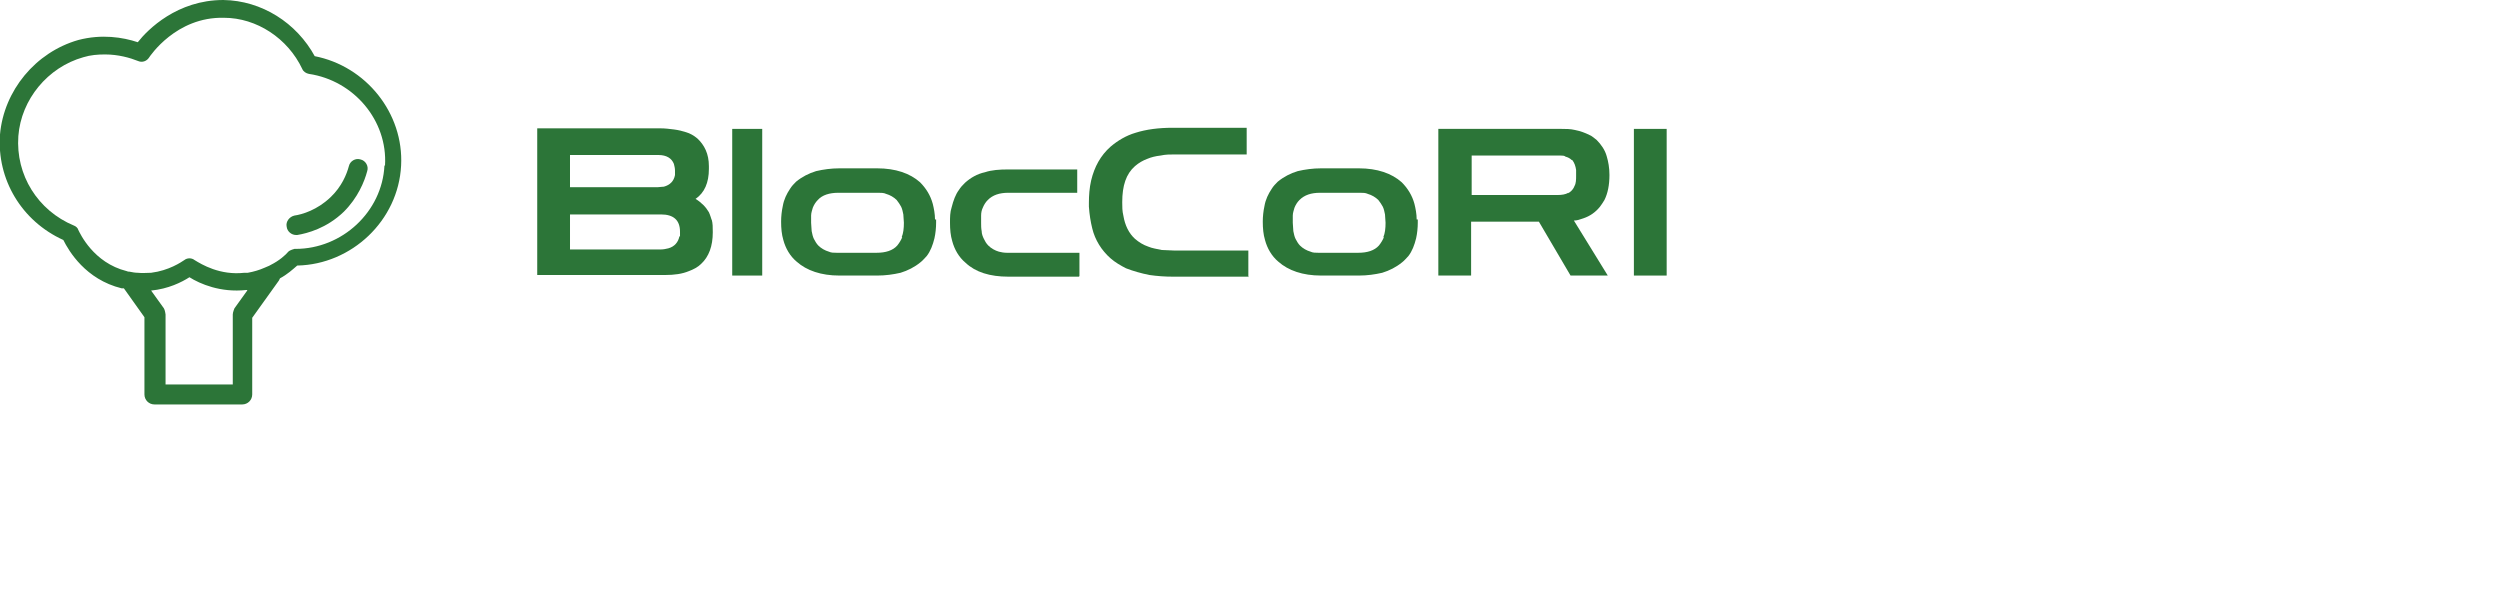 <?xml version="1.0" encoding="UTF-8"?><svg xmlns="http://www.w3.org/2000/svg" viewBox="0 0 45 10.92"><defs><style>.d,.e{fill:#2c7538;}.e{fill-rule:evenodd;}</style></defs><g id="a"/><g id="b"><g id="c"><g><g><path class="d" d="M5.67,1.02C5.34,.41,4.71,.01,4.02,0c-.83,0-1.36,.53-1.54,.76-.27-.09-.65-.15-1.07-.04C.64,.94,.07,1.63,0,2.42c-.06,.81,.39,1.56,1.14,1.9,.1,.2,.4,.71,1.05,.87,.01,0,.03,0,.04,0l.37,.52v1.39c0,.1,.08,.18,.18,.18h1.58c.1,0,.18-.08,.18-.18v-1.38l.48-.67s.01-.02,.02-.04c.13-.07,.23-.16,.31-.23,.98-.02,1.82-.81,1.87-1.8,.05-.94-.63-1.79-1.56-1.97Zm-1.22,4.21l-.23,.32s-.03,.07-.03,.11v1.26h-1.21v-1.26s-.01-.08-.03-.11l-.23-.32h0c.31-.03,.55-.15,.69-.24,.19,.12,.56,.28,1.02,.23h.02Zm2.47-2.25c-.04,.83-.76,1.5-1.6,1.5h-.02s-.08,.02-.11,.05c-.05,.06-.16,.16-.32,.24-.03,.02-.07,.03-.11,.05-.09,.04-.19,.07-.3,.09-.02,0-.04,0-.06,0-.44,.05-.77-.15-.9-.23-.05-.04-.13-.04-.18,0-.06,.04-.28,.19-.6,.23-.08,0-.16,.01-.24,0-.05,0-.1-.01-.15-.02-.02,0-.03,0-.05-.01-.6-.15-.84-.68-.87-.74-.01-.04-.05-.07-.08-.08-.65-.27-1.05-.91-1-1.61,.05-.66,.53-1.24,1.17-1.42,.13-.04,.26-.05,.39-.05,.24,0,.45,.06,.6,.12,.07,.03,.15,0,.19-.06,.02-.03,.49-.74,1.35-.72,.59,0,1.15,.37,1.41,.92,.02,.05,.07,.08,.12,.09,.81,.12,1.42,.84,1.37,1.65Z"/><path class="d" d="M5.33,4.23c-.08,0-.16-.06-.17-.15-.02-.09,.05-.18,.14-.2,.14-.02,.41-.1,.65-.33,.2-.19,.29-.41,.33-.56,.02-.09,.12-.15,.21-.12,.09,.02,.15,.12,.12,.21-.05,.19-.17,.48-.42,.73-.31,.3-.66,.39-.84,.42,0,0-.02,0-.03,0Z"/></g><g><path class="e" d="M22.48,4.98h-1.37c-.14,0-.28-.01-.42-.03-.15-.03-.29-.07-.42-.12-.1-.05-.2-.11-.28-.18-.16-.14-.28-.33-.33-.54-.03-.12-.05-.25-.06-.39,0-.02,0-.05,0-.07,0-.13,.01-.27,.04-.4,.06-.25,.17-.45,.35-.61,.13-.11,.28-.2,.45-.25,.19-.06,.41-.09,.67-.09h1.33v.48h-1.29c-.09,0-.17,0-.26,.02-.09,.01-.17,.03-.24,.06-.08,.03-.15,.07-.22,.13-.16,.14-.23,.35-.23,.65,0,.08,0,.16,.02,.24,.03,.18,.1,.32,.21,.42,.07,.06,.15,.11,.24,.14,.07,.03,.15,.04,.24,.06,.08,0,.15,.01,.23,.01h1.33v.48Z"/><path class="e" d="M19.42,4.98h-1.27c-.33,0-.59-.08-.77-.25-.12-.1-.2-.24-.24-.39-.03-.1-.04-.21-.04-.33,0-.1,0-.19,.03-.28,.03-.12,.07-.23,.13-.31,.03-.05,.07-.09,.11-.13,.1-.09,.22-.16,.36-.19,.12-.04,.26-.05,.42-.05h1.24v.42h-1.24c-.16,0-.28,.04-.37,.13-.04,.04-.07,.09-.09,.14-.02,.04-.03,.09-.03,.14,0,.04,0,.09,0,.13,0,.05,0,.1,.01,.15,0,.05,.02,.1,.04,.14,.02,.04,.04,.08,.08,.12,.05,.05,.12,.09,.19,.11,.04,.01,.09,.02,.14,.02,.01,0,.02,0,.04,0h1.27v.42Z"/><rect class="d" x="29.41" y="2.32" width=".59" height="2.64"/><rect class="d" x="13.18" y="2.32" width=".54" height="2.64"/><path class="e" d="M28.5,3.93c.12-.04,.22-.11,.3-.21,.03-.04,.05-.07,.08-.12,.06-.12,.09-.27,.09-.45,0-.13-.02-.24-.05-.34-.03-.11-.1-.21-.18-.29-.04-.03-.08-.07-.13-.09-.08-.04-.16-.07-.26-.09-.08-.02-.17-.02-.25-.02h-2.21v2.64h.59v-.97h1.22l.57,.97h.67l-.61-.99c.06,0,.11-.02,.17-.04Zm-.27-.46c-.05,.03-.12,.04-.19,.04h-1.55v-.71h1.55s.03,0,.05,0c.03,0,.07,0,.09,.02,.04,.01,.08,.03,.11,.06h.01c.04,.05,.06,.11,.07,.18,0,.03,0,.06,0,.1,0,.07,0,.14-.03,.19-.01,.03-.03,.06-.06,.09-.02,.02-.04,.03-.06,.04Z"/><path class="e" d="M12.81,3.96s-.03-.1-.05-.14c-.03-.05-.06-.09-.1-.13-.04-.04-.09-.08-.14-.11,.16-.11,.24-.29,.24-.54,0-.02,0-.04,0-.05,0-.22-.08-.38-.21-.5-.06-.05-.13-.09-.2-.11-.06-.02-.14-.04-.22-.05-.08-.01-.16-.02-.24-.02h-2.22v2.64h2.3c.17,0,.31-.02,.43-.07,.08-.03,.16-.07,.22-.13,.14-.13,.21-.32,.21-.57,0-.09,0-.16-.02-.23Zm-2.55-1.17h1.56s.02,0,.03,0c.15,0,.24,.06,.28,.16,.01,.04,.02,.08,.02,.12,0,.03,0,.06,0,.08-.02,.11-.09,.18-.2,.21-.04,0-.08,.01-.13,.01h-1.56v-.59Zm1.97,1.46c-.02,.11-.09,.19-.2,.22-.04,.01-.09,.02-.13,.02h-1.64v-.63h1.64c.22,0,.34,.1,.34,.31,0,.03,0,.06,0,.09Z"/><path class="e" d="M16.83,3.95c0-.1-.02-.2-.04-.28-.04-.15-.12-.28-.23-.39-.18-.16-.44-.25-.77-.25h-.68c-.15,0-.29,.02-.42,.05-.13,.04-.25,.1-.36,.19-.04,.04-.08,.08-.11,.13-.06,.09-.11,.19-.13,.31-.02,.09-.03,.19-.03,.28,0,.12,.01,.23,.04,.33,.04,.15,.12,.29,.24,.39,.18,.16,.44,.25,.77,.25h.68c.15,0,.29-.02,.42-.05,.13-.04,.25-.1,.36-.19,.04-.03,.07-.07,.11-.11,.07-.09,.11-.2,.14-.32,.02-.09,.03-.19,.03-.28,0-.02,0-.04,0-.06Zm-.59,.32c-.02,.05-.05,.1-.09,.15-.08,.09-.21,.13-.37,.13h-.68s-.02,0-.04,0c-.05,0-.1,0-.14-.02-.07-.02-.14-.06-.19-.11-.03-.03-.06-.08-.08-.12-.02-.04-.03-.09-.04-.14,0-.05-.01-.1-.01-.15,0-.04,0-.09,0-.13,0-.05,.02-.1,.03-.14,.02-.05,.05-.1,.09-.14,.08-.09,.21-.13,.37-.13h.68s.02,0,.04,0c.05,0,.1,0,.14,.02,.07,.02,.14,.06,.19,.11,.03,.04,.06,.08,.08,.12,.02,.04,.03,.09,.04,.14,0,.05,.01,.1,.01,.15,0,.1-.01,.19-.04,.26Z"/><path class="e" d="M25.5,3.95c0-.1-.02-.2-.04-.28-.04-.15-.12-.28-.23-.39-.18-.16-.44-.25-.77-.25h-.68c-.15,0-.29,.02-.42,.05-.13,.04-.25,.1-.36,.19-.04,.04-.08,.08-.11,.13-.06,.09-.11,.19-.13,.31-.02,.09-.03,.19-.03,.28,0,.12,.01,.23,.04,.33,.04,.15,.12,.29,.24,.39,.18,.16,.44,.25,.77,.25h.68c.15,0,.29-.02,.42-.05,.13-.04,.25-.1,.36-.19,.04-.03,.07-.07,.11-.11,.07-.09,.11-.2,.14-.32,.02-.09,.03-.19,.03-.28,0-.02,0-.04,0-.06Zm-.59,.32c-.02,.05-.05,.1-.09,.15-.08,.09-.21,.13-.37,.13h-.68s-.02,0-.04,0c-.05,0-.1,0-.14-.02-.07-.02-.14-.06-.19-.11-.03-.03-.06-.08-.08-.12-.02-.04-.03-.09-.04-.14,0-.05-.01-.1-.01-.15,0-.04,0-.09,0-.13,0-.05,.02-.1,.03-.14,.02-.05,.05-.1,.09-.14,.09-.09,.21-.13,.37-.13h.68s.02,0,.04,0c.05,0,.1,0,.14,.02,.07,.02,.14,.06,.19,.11,.03,.04,.06,.08,.08,.12,.02,.04,.03,.09,.04,.14,0,.05,.01,.1,.01,.15,0,.1-.01,.19-.04,.26Z"/></g></g></g></g></svg>
